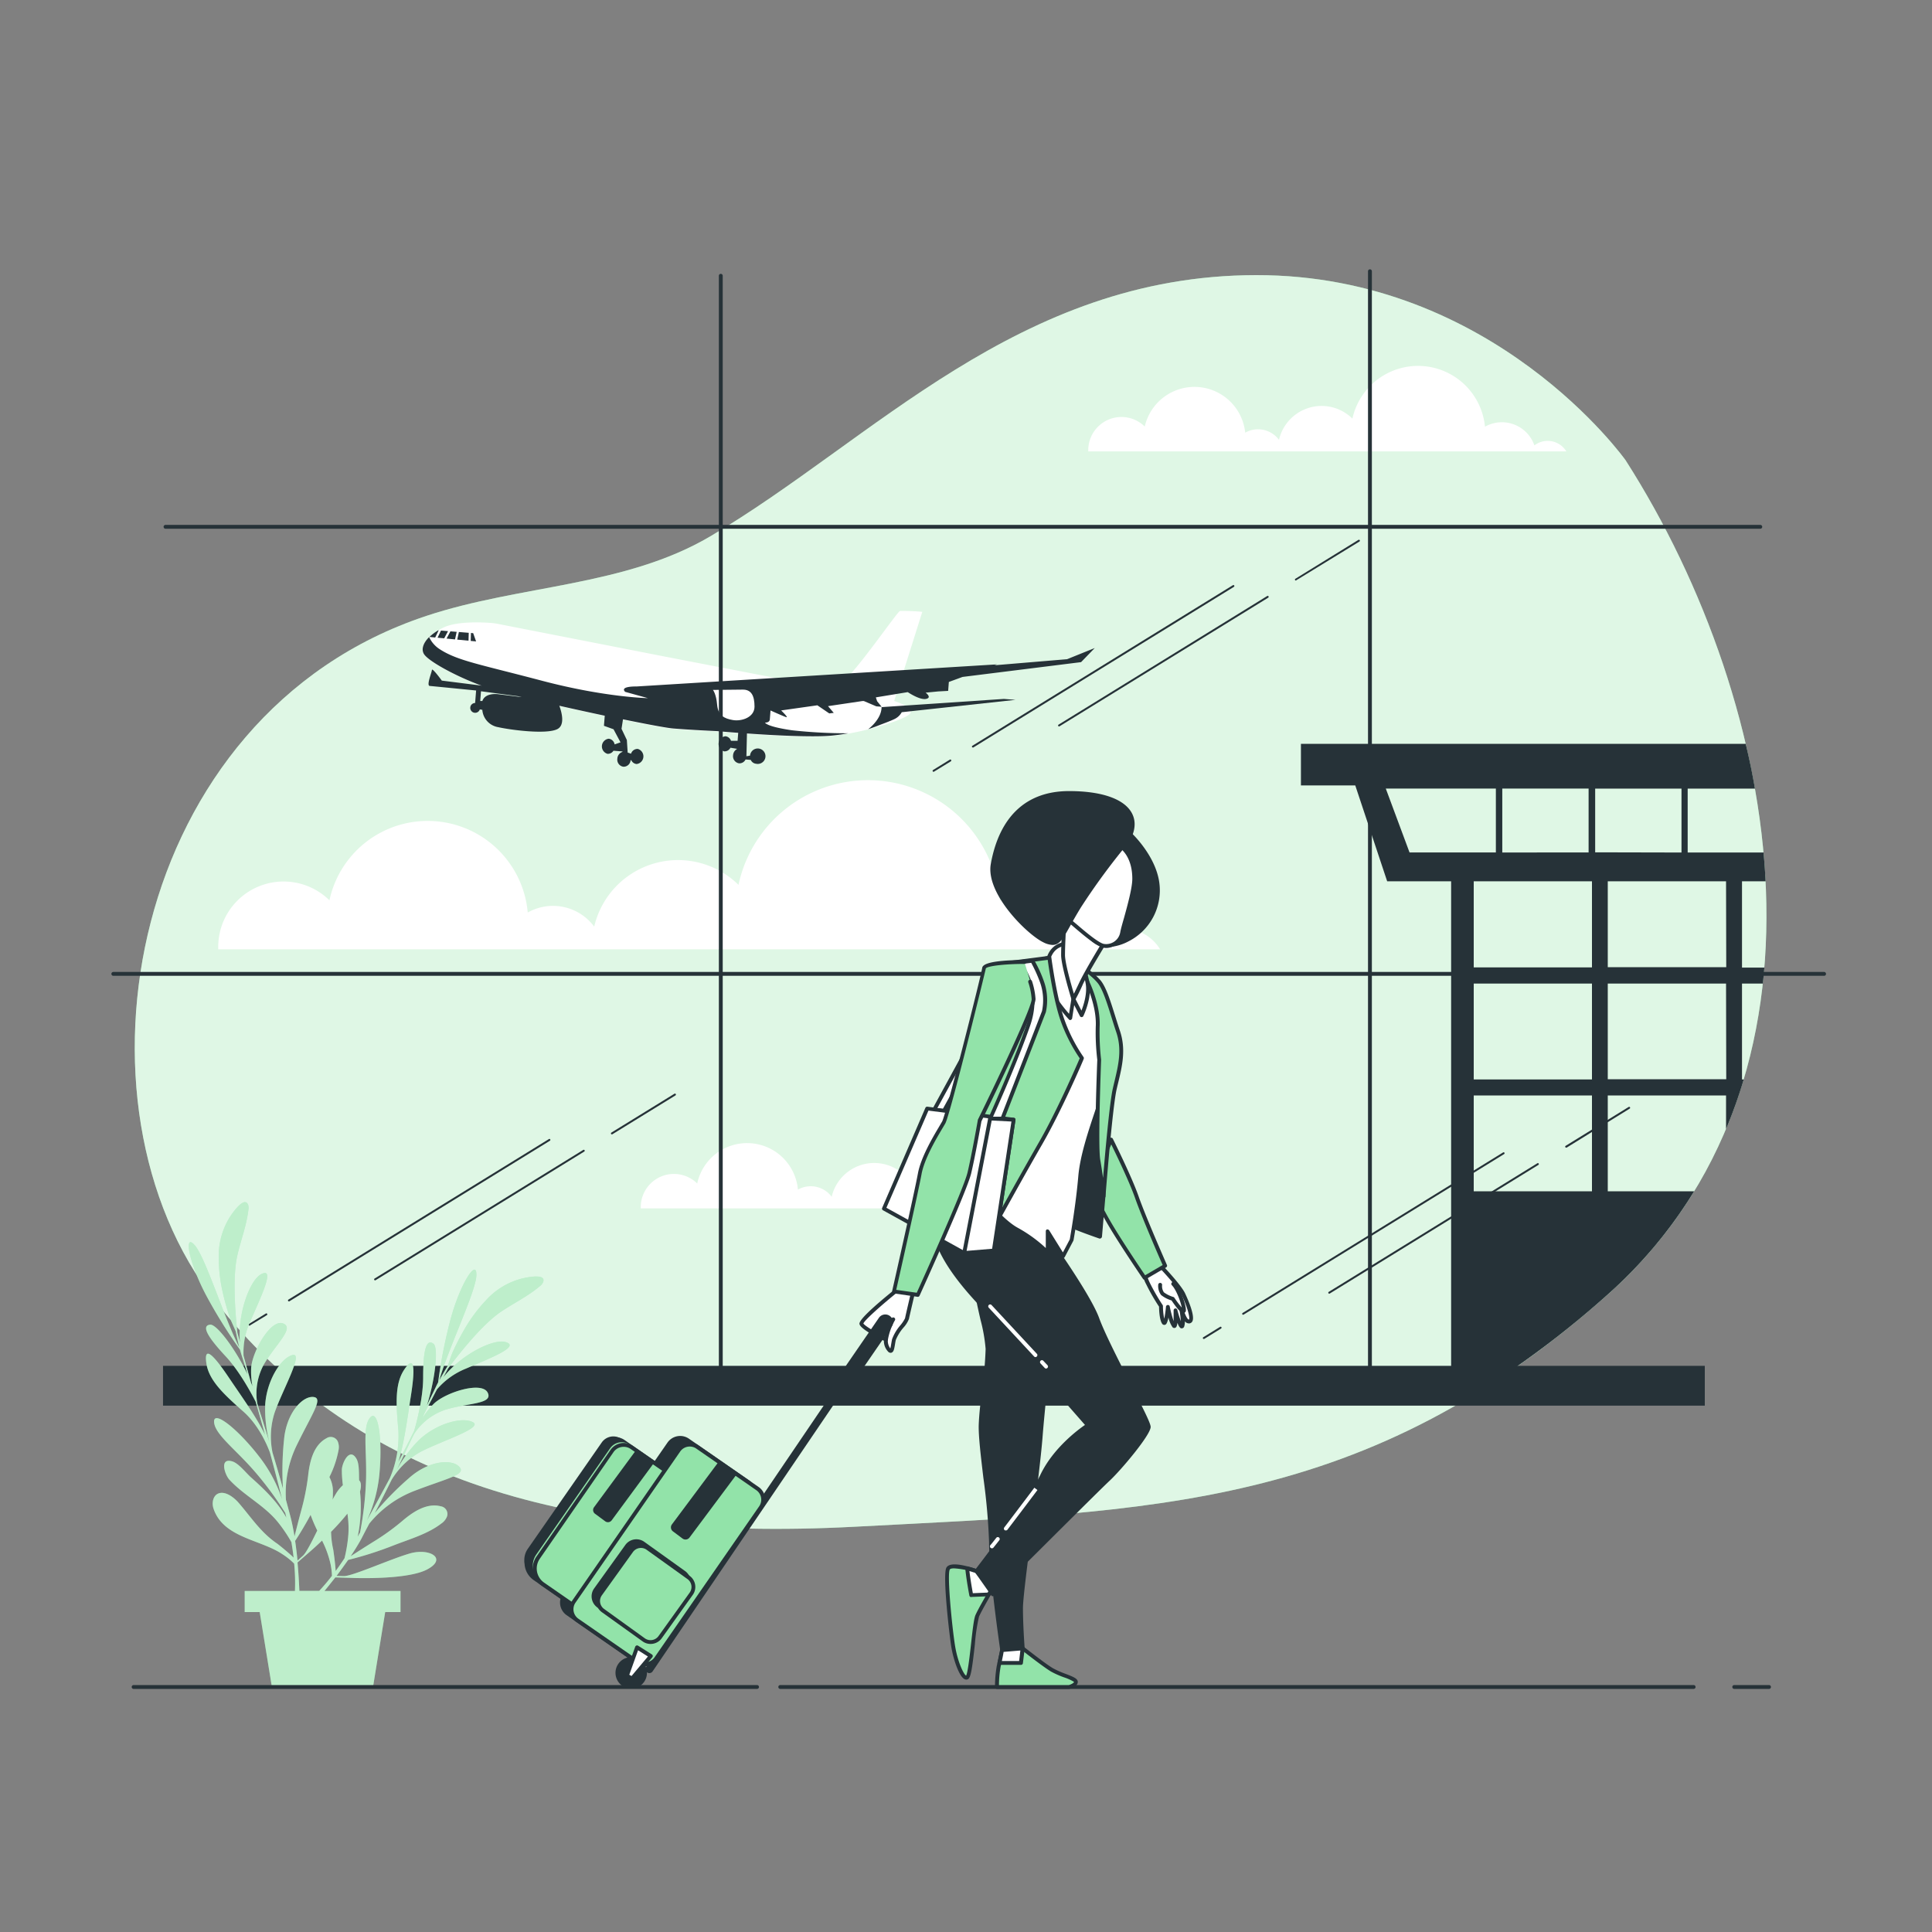 <svg xmlns="http://www.w3.org/2000/svg" viewBox="0 0 500 500"><rect x="0" y="0" width="500" height="500" fill="#808080" stroke="none"/><g id="background-simple"><path d="M420.7,119.11s-34.06-48-95.65-47.91S225.93,114,183.78,138.83c-22.07,13-49.25,12.54-73.42,20.56C33.07,185,15.64,285.85,55.74,336.77c34.72,44.07,88.22,62.44,165.58,58.34s132-4.32,194.56-59.91S461.42,182.79,420.7,119.11Z" style="fill:#92E3A9"></path><path d="M420.7,119.11s-34.06-48-95.65-47.91S225.93,114,183.78,138.83c-22.07,13-49.25,12.54-73.42,20.56C33.07,185,15.64,285.85,55.74,336.77c34.72,44.07,88.22,62.44,165.58,58.34s132-4.32,194.56-59.91S461.42,182.79,420.7,119.11Z" style="fill:#fff;opacity:0.7"></path></g><g id="Clouds"><path d="M400.54,114.1a5.62,5.62,0,0,0-3.44,1.17,8.9,8.9,0,0,0-12.79-4.84A17.4,17.4,0,0,0,350,108.34a11.32,11.32,0,0,0-19,5.49,6.76,6.76,0,0,0-5.42-2.73,6.66,6.66,0,0,0-3.32.88,13.2,13.2,0,0,0-26-1.59,8.59,8.59,0,0,0-14.62,6.12c0,.11,0,.21,0,.32H405.37A5.65,5.65,0,0,0,400.54,114.1Z" style="fill:#fff"></path><path d="M284.76,310a5.62,5.62,0,0,0-3.43,1.17,8.9,8.9,0,0,0-12.79-4.84,17.41,17.41,0,0,0-34.35-2.09,11.3,11.3,0,0,0-18.95,5.49,6.75,6.75,0,0,0-8.74-1.86,13.2,13.2,0,0,0-26.06-1.58,8.58,8.58,0,0,0-14.61,6.12c0,.11,0,.21,0,.32H289.6A5.68,5.68,0,0,0,284.76,310Z" style="fill:#fff"></path><path d="M290.71,240.32a11.09,11.09,0,0,0-6.77,2.3,17.52,17.52,0,0,0-25.18-9.53A34.27,34.27,0,0,0,191.12,229a22.28,22.28,0,0,0-37.34,10.81,13.28,13.28,0,0,0-17.2-3.65A26,26,0,0,0,85.26,233a16.91,16.91,0,0,0-28.78,12.05c0,.21,0,.42,0,.63H300.23A11.12,11.12,0,0,0,290.71,240.32Z" style="fill:#fff"></path></g><g id="Airplane"><path d="M231.29,181.37,172,169.91l-43.31-8.48a13.77,13.77,0,0,0-1.57-.21c-2.31-.18-8.68-.48-12.18,1.11-4.33,2-6.43,5-5.2,7s9.23,6.29,16.44,8.72,43,10.16,48,10.56,11.3.68,11.3.68,21.38,1.94,29.55,1.2,20-4.41,20.62-6S231.29,181.37,231.29,181.37Z" style="fill:#fff"></path><path d="M208.68,177.48s6.44.51,9.35-1.11,14.18-18.08,14.89-18.26a55.67,55.67,0,0,1,5.77.23L231,182.73l-23.21-5.1Z" style="fill:#fff"></path><path d="M224.68,188.72s1.67-.56,2.63-.95,3.1-1.14,4.3-1.74a4.22,4.22,0,0,0,1.76-1.71l29.44-3.2-3-.24L228.15,183C228.13,186.21,224.68,188.72,224.68,188.72Z" style="fill:#263238"></path><path d="M276.16,170.6l-18.78,1.57.63-.23-57.33,3.51-36,2.21s-4.39-.12-2.89,1.39l5.89,1.63s-11.1-.2-27.43-4.51S118.41,171,113.78,168a7.41,7.41,0,0,1-2.72-3.13h0c-1.56,1.55-2.09,3.21-1.32,4.43,1.15,1.81,8.16,5.71,15,8.19l-.31-.08-10.09-1.27s-2.5-3.44-2.56-2.75-1.48,4.05-.56,4.13,12,1.18,12,1.18l-.26,3.24a1.25,1.25,0,0,0-1.25,1.16,1.27,1.27,0,0,0,1.16,1.37,1.28,1.28,0,0,0,1.32-.9,1.53,1.53,0,0,0,.48.11h.15a4.92,4.92,0,0,0,4.12,4.51c3.19.72,12.36,1.92,15.25.53,2.09-1,1.21-4.32.56-6.07,3.88.88,7.93,1.76,11.76,2.58l-.21,2.61,2.48.89,1.81,3.39-1.53.53a1.76,1.76,0,0,0-1.52-1.47,2,2,0,0,0-.32,3.91,1.71,1.71,0,0,0,1.54-.8l2.33.18,0,.12a1.94,1.94,0,0,0-1.32,1.75,1.84,1.84,0,0,0,1.57,2.09,1.82,1.82,0,0,0,1.86-1.7l.17,0a1.68,1.68,0,0,0,1.38,1,2,2,0,0,0,.31-3.91,1.75,1.75,0,0,0-1.75,1.24l-.87-.3-.21-3.25-1.38-2.89.38-2.46c6.29,1.29,11.37,2.24,13,2.37,5.07.41,11.3.68,11.3.68s2.23.2,5.52.45l-.16,2.06h-1.71a1.72,1.72,0,0,0-1.44-1.18,2,2,0,0,0-.32,3.91,1.71,1.71,0,0,0,1.62-.94l1.68.28,0,.06a2,2,0,0,0-1,1.6,1.86,1.86,0,0,0,1.57,2.1,1.75,1.75,0,0,0,1.66-1l1.34.11a1.71,1.71,0,0,0,1.39,1,2,2,0,1,0-1.57-2.1l-.94.16.14-5.9c6.95.49,16.76,1,21.71.58,1.43-.13,3-.35,4.55-.63h0A130.43,130.43,0,0,1,205,189c-6.87-1-7-2-7-2s1.15.09,1.23-.83.18-2.3.18-2.3,3.13,1.41,4,1.71-1.25-1.72-1.25-1.72l9.37-1.33,3.08,2.1,1.17-.14-1.49-1.74,8.95-1.33.31,0,3.24,1.38,1.38.11L227,181.48l-.33-1,8.26-1.36s3.07,2.1,4.72,1.76-.1-1.62-.1-1.62l3.27-.32,2.56-.14.18-2.31,3.55-1.3,30.67-3.83,3.54-3.65Zm-147.33,9.05s-3.26-.45-4,1.78l-.08,0a1.45,1.45,0,0,0-.47,0l.2-2.53,9.65,1.29.89.22Z" style="fill:#263238"></path><path d="M192.15,178.47l-7.64.08s.84,1,1.08,3.8,1.8,3.61,4.08,4,5.61-.71,5.6-3.49S194.47,178.42,192.15,178.47Z" style="fill:#fff"></path><polygon points="114.13 163.19 113.24 165.04 114.96 165.2 115.95 163.34 114.13 163.19" style="fill:#263238"></polygon><polygon points="121.82 165.87 123.21 166 122.46 163.86 121.88 163.81 121.82 165.87" style="fill:#263238"></polygon><polygon points="118.76 163.56 118.33 165.53 121.25 165.81 121.31 163.77 118.76 163.56" style="fill:#263238"></polygon><polygon points="118.19 163.52 116.57 163.39 115.57 165.26 117.76 165.48 118.19 163.52" style="fill:#263238"></polygon><path d="M113.52,163.14h-.13a12.34,12.34,0,0,0-2.26,1.7l1.5.15Z" style="fill:#263238"></path></g><g id="Window"><path d="M456.94,228.08q-.19-3.72-.54-7.45H436.77V204.09h17.41q-1-5.82-2.39-11.58H336.68v10.75h14.06L359,228.08h16.55V356.29h13.16a247.56,247.56,0,0,0,27.16-21.09,118.68,118.68,0,0,0,22.57-26.89H416.09V283.5H446.7v8.69a126.24,126.24,0,0,0,4.58-12.83h-.45V254.55h5.4q.22-2.07.39-4.14h-5.79V228.08Zm-68.15-24h22.34v16.54H388.79Zm-24,16.54-6.15-16.54h28.49v16.54ZM412,308.31h-30.6V283.5H412Zm0-28.95h-30.6V254.55H412Zm0-29h-30.6V228.08H412Zm.83-29.78V204.09h22.34v16.54Zm33.92,58.73H416.09V254.55H446.7Zm0-29H416.09V228.08H446.7Z" style="fill:#263238"></path><rect x="42.19" y="353.48" width="399.01" height="10.3" style="fill:#263238"></rect><path d="M354.54,359.1a.5.5,0,0,1-.5-.5V70.2a.5.5,0,1,1,1,0V358.6A.5.5,0,0,1,354.54,359.1Z" style="fill:#263238"></path><path d="M186.54,359.1a.5.5,0,0,1-.5-.5V71.37a.5.5,0,1,1,1,0V358.6A.5.5,0,0,1,186.54,359.1Z" style="fill:#263238"></path><path d="M472.07,252.54H29.33a.5.5,0,0,1-.5-.5.5.5,0,0,1,.5-.5H472.07a.5.5,0,0,1,.5.5A.5.5,0,0,1,472.07,252.54Z" style="fill:#263238"></path><path d="M455.56,136.84H42.84a.5.5,0,0,1-.5-.5.5.5,0,0,1,.5-.5H455.56a.5.5,0,0,1,.5.5A.5.5,0,0,1,455.56,136.84Z" style="fill:#263238"></path><path d="M241.6,199.74a.25.25,0,0,1-.13-.46l4.34-2.68a.26.26,0,0,1,.35.08.27.27,0,0,1-.08.35l-4.35,2.67A.22.22,0,0,1,241.6,199.74Z" style="fill:#263238"></path><path d="M251.79,193.46a.25.25,0,0,1-.14-.46l67.42-41.55a.27.27,0,0,1,.35.08.26.26,0,0,1-.09.35l-67.41,41.55A.31.31,0,0,1,251.79,193.46Z" style="fill:#263238"></path><path d="M274.08,188a.25.25,0,0,1-.21-.12.25.25,0,0,1,.08-.34l54-33.29a.24.24,0,0,1,.34.08.26.26,0,0,1-.08.35l-54,33.28A.25.25,0,0,1,274.08,188Z" style="fill:#263238"></path><path d="M335.38,150.24a.25.25,0,0,1-.22-.12.25.25,0,0,1,.09-.34l16.31-10.06a.25.25,0,0,1,.34.08.26.26,0,0,1-.08.35l-16.31,10A.22.22,0,0,1,335.38,150.24Z" style="fill:#263238"></path><path d="M64.59,343.08a.25.25,0,0,1-.14-.46l4.35-2.68a.24.24,0,0,1,.34.08.24.24,0,0,1-.08.34L64.72,343A.22.22,0,0,1,64.59,343.08Z" style="fill:#263238"></path><path d="M74.77,336.8a.25.25,0,0,1-.13-.46l67.42-41.55a.24.24,0,0,1,.34.08.26.26,0,0,1-.08.35L74.9,336.77A.28.28,0,0,1,74.77,336.8Z" style="fill:#263238"></path><path d="M97.07,331.35a.25.25,0,0,1-.21-.12.24.24,0,0,1,.08-.34l54-33.29a.26.26,0,0,1,.35.08.25.25,0,0,1-.08.34l-54,33.29A.2.2,0,0,1,97.07,331.35Z" style="fill:#263238"></path><path d="M158.36,293.58a.27.27,0,0,1-.21-.12.26.26,0,0,1,.08-.35l16.31-10.05a.26.26,0,0,1,.35.08.27.27,0,0,1-.08.35l-16.32,10.05A.28.28,0,0,1,158.36,293.58Z" style="fill:#263238"></path><path d="M311.54,346.53a.25.25,0,0,1-.13-.46l4.35-2.68a.25.25,0,0,1,.34.08.26.26,0,0,1-.08.35l-4.35,2.68A.28.28,0,0,1,311.54,346.53Z" style="fill:#263238"></path><path d="M321.73,340.26a.27.27,0,0,1-.22-.12.26.26,0,0,1,.09-.35L389,298.25a.25.25,0,0,1,.35.08.26.26,0,0,1-.08.34l-67.42,41.55A.33.33,0,0,1,321.73,340.26Z" style="fill:#263238"></path><path d="M344,334.8a.25.25,0,0,1-.13-.46l54-33.29a.25.25,0,0,1,.34.08.25.25,0,0,1-.08.35l-54,33.29A.31.31,0,0,1,344,334.8Z" style="fill:#263238"></path><path d="M405.32,297a.25.25,0,0,1-.22-.12.25.25,0,0,1,.09-.34l16.31-10.06a.25.25,0,0,1,.34.09.24.24,0,0,1-.08.34L405.45,297A.22.22,0,0,1,405.32,297Z" style="fill:#263238"></path></g><g id="Plants"><path d="M59.14,356.39c3,4.47,7.22,10.29,9.46,14.95-.86-3.08-1.69-6-2.45-8.61-1.15-2.25-4.22-7.94-7.76-11.73-4.5-4.82-6.43-7.92-4-8.18,1.68-.19,6.59,6.36,9.67,12.86-.67-2.23-1.2-3.92-1.52-4.91-.14-.45-.29-.95-.43-1.47a131.09,131.09,0,0,1-8.69-13.94c-4.55-8.5-6-16.52-3-13.07,2.79,3.18,7.65,19,11.51,26.4-.32-1.28-.63-2.7-.91-4.09-.54-1.36-1.26-2.73-1.67-4-.63-1.91-1.18-3.85-1.63-5.82a40.63,40.63,0,0,1-1.11-9.38,19,19,0,0,1,2.91-10.49c.52-.79,3.72-5.56,4.7-3.1a2.51,2.51,0,0,1,.07,1.25c-.47,4.07-1.94,7.8-2.85,11.76-1.37,5.92-.46,15.86,0,20.09l.66,2.46c-.64-7.37,2.55-16.1,5.51-17.62,3.66-1.89.07,5.52-2.75,12a19.22,19.22,0,0,0-1.83,9.08c.57,2.13,1.23,4.52,1.92,6.94q.21.5.39,1A20.87,20.87,0,0,1,65,354c.28-4.22,5.07-12.69,8.25-11.5s-2.21,5.66-5.09,10.86a15.69,15.69,0,0,0-1.66,9.32l.09.57c.33,1.1.65,2.16,1,3.17.75,2.36,1.44,4.59,2.11,6.76a33.85,33.85,0,0,1-1.07-9.64c.4-6.2,4-12.05,7.06-12.85s-2.72,9.31-4.65,15a20.33,20.33,0,0,0-.51,10.25c.93,3.08,1.81,6.1,2.7,9.32a77.83,77.83,0,0,1,.27-12.6c.59-6.9,4.69-11.31,7.51-11.13s-.12,4.1-4.2,12.47A28.11,28.11,0,0,0,74,388.14c.37,1.36.74,2.75,1.13,4.2.43,1.65.79,3.45,1.09,5.29.41-1.64,1-4,1.73-6.69a61,61,0,0,0,1.79-9c.38-3.52,1.31-7.9,4.76-9.73a2,2,0,0,1,2.89.78,3.86,3.86,0,0,1,.21,2.38,26.25,26.25,0,0,1-2.35,6.89,8.09,8.09,0,0,1,.9,4.22c0,.55,0,1.1-.09,1.64q.45-.84.87-1.53a9.69,9.69,0,0,1,1.81-2.23,28.87,28.87,0,0,1-.27-3.94c0-1.71,2-6.07,3.81-2.84.73,1.3.59,3.83.66,5.52.5.46.64,1.42.23,2.92a37.48,37.48,0,0,1-.61,11.68l.62-1.09A86.82,86.82,0,0,0,94.73,383c.23-7.59-1-13.82,1.09-16.16s3.22,5.89,2.35,14.86a37.28,37.28,0,0,1-3.23,11.83c2-3.64,4-7.36,5.93-10.94a27.69,27.69,0,0,0,2.24-12.33c-.6-6.62-1-12,1.47-15.75s3-1.3,1.8,6.45c-.84,5.33-1.74,12.44-3.29,17.38,1.48-2.83,2.85-5.52,4.09-8,.7-2.43,2.34-8.68,2.33-13.87,0-6.6.71-10.17,2.66-8.72,1.36,1,.48,9.15-1.7,16,1-2.09,1.79-3.69,2.24-4.63.2-.43.43-.89.68-1.37a130.77,130.77,0,0,1,3.16-16.11c2.48-9.32,6.88-16.18,6.74-11.59-.12,4.22-7.34,19.08-9.59,27.15.63-1.16,1.37-2.41,2.12-3.62.53-1.36.94-2.85,1.49-4,.85-1.83,1.77-3.63,2.78-5.37a40.13,40.13,0,0,1,5.6-7.61A18.87,18.87,0,0,1,135,330.9c.92-.22,6.51-1.53,5.55.93a2.5,2.5,0,0,1-.8,1c-3.12,2.65-6.74,4.38-10.11,6.65-5,3.4-11.16,11.28-13.69,14.7l-1.21,2.25c4.57-5.82,12.86-10,16.06-9.12,4,1.11-3.72,4.08-10.2,6.88a19.38,19.38,0,0,0-7.53,5.39c-1,1.95-2.18,4.15-3.33,6.39l-.39,1a20.78,20.78,0,0,1,3-3.76c3.09-2.91,12.37-5.83,13.87-2.78s-5.47,2.63-11.12,4.46a15.65,15.65,0,0,0-7.58,5.68c-.1.16-.21.32-.32.47-.51,1-1,2-1.45,3-1.07,2.24-2.08,4.34-3.08,6.38a34.28,34.28,0,0,1,5.8-7.78c4.53-4.26,11.17-6.05,13.93-4.57S114,373,108.74,375.79a20.34,20.34,0,0,0-7.37,7.14c-1.43,2.88-2.85,5.7-4.39,8.66a76.47,76.47,0,0,1,8.8-9c5.13-4.64,11.14-5.06,13.07-3s-2.88,2.91-11.57,6.24a28,28,0,0,0-11.71,8.48c-.66,1.24-1.33,2.51-2,3.83-.81,1.5-1.78,3.06-2.82,4.61,1.42-.92,3.51-2.26,5.83-3.71a60.17,60.17,0,0,0,7.43-5.33c2.68-2.3,6.35-4.88,10.12-3.87a2,2,0,0,1,1.58,2.55,3.87,3.87,0,0,1-1.48,1.89c-3.56,2.75-8.34,4.08-12.48,5.71a94.26,94.26,0,0,1-11.65,3.72c-1,1.41-2,2.8-3,4.13l1.85.06c2.2.06,12.13-4.44,17.17-5.88s9.75,1.29,4.47,4.13-19.65,2.21-19.65,2.21l-4.15-.13c-1,1.25-1.92,2.43-2.82,3.52h19.68v5.45H99.69l-3.16,19.42H70.37l-3.16-19.42H63.33v-5.45h13a50,50,0,0,0-.2-7.08,17,17,0,0,0-2.87-2.33c-5.73-3.95-15.44-4.28-18-11.9-.62-1.84.09-4.19,2.28-4.09,1.58.07,3.26,1.46,4.24,2.6,3.27,3.78,5.74,7.7,10,10.57.19.13,2.88,2.27,4.21,3.59-.14-1.24-.33-2.56-.57-4a38.27,38.27,0,0,0-3.52-5.2c-3.48-4.33-8.78-6.87-12.56-11-1.15-1.26-2.67-5.81.85-4.68,1.57.51,3.42,2.88,4.64,4,3.47,3.09,7,6.44,9.29,10.55-.1-.41-.19-.81-.29-1.22a85.61,85.61,0,0,0-8.2-11.07c-5-5.7-10.15-9.43-10.23-12.55s6.38,2.11,11.86,9.26A37,37,0,0,1,73,388c-1-4.05-2.07-8.13-3.13-12.05-.72-1.95-2.85-7-6.78-10.54-5-4.42-9-8.07-9.67-12.51S54.75,349.88,59.14,356.39Zm27.72,50.19c.74-1,1.51-2.11,2.3-3.31a38.46,38.46,0,0,0,1-6.2,25.32,25.32,0,0,0-.25-5.36,59.66,59.66,0,0,1-4.23,4.73,22.89,22.89,0,0,0,.57,4.64C86.28,401.3,86.79,404.7,86.86,406.58Zm-4.25,5.14c1-1.07,2.11-2.35,3.3-3.89a16.78,16.78,0,0,0-.51-3.66,26.12,26.12,0,0,0-2.05-5.47c-1.84,1.76-3.2,2.92-3.2,2.92L77,404.36c.25,2.72.39,5.28.48,7.36ZM77,403.87l1.39-1.23c.8-.7,2.19-3.41,3.72-6.54a39.4,39.4,0,0,1-1.73-4.05c-1.65,3.06-3.14,5.44-4,6.73C76.63,400.48,76.83,402.2,77,403.87Z" style="fill:#92E3A9"></path><path d="M59.14,356.39c3,4.47,7.22,10.29,9.46,14.95-.86-3.08-1.69-6-2.45-8.61-1.15-2.25-4.22-7.94-7.76-11.73-4.5-4.82-6.43-7.92-4-8.18,1.68-.19,6.59,6.36,9.67,12.86-.67-2.23-1.2-3.92-1.52-4.91-.14-.45-.29-.95-.43-1.47a131.09,131.09,0,0,1-8.69-13.94c-4.55-8.5-6-16.52-3-13.07,2.79,3.18,7.65,19,11.51,26.4-.32-1.28-.63-2.7-.91-4.09-.54-1.36-1.26-2.73-1.67-4-.63-1.91-1.18-3.85-1.63-5.82a40.63,40.63,0,0,1-1.11-9.38,19,19,0,0,1,2.91-10.49c.52-.79,3.72-5.56,4.7-3.1a2.51,2.51,0,0,1,.07,1.25c-.47,4.07-1.94,7.8-2.85,11.76-1.37,5.92-.46,15.86,0,20.09l.66,2.46c-.64-7.37,2.55-16.1,5.51-17.62,3.66-1.89.07,5.52-2.75,12a19.22,19.22,0,0,0-1.83,9.08c.57,2.13,1.23,4.52,1.92,6.94q.21.5.39,1A20.87,20.87,0,0,1,65,354c.28-4.22,5.07-12.69,8.25-11.5s-2.21,5.66-5.09,10.86a15.69,15.69,0,0,0-1.66,9.32l.09.57c.33,1.1.65,2.16,1,3.17.75,2.36,1.44,4.59,2.11,6.76a33.85,33.85,0,0,1-1.07-9.64c.4-6.2,4-12.05,7.06-12.85s-2.72,9.31-4.65,15a20.33,20.33,0,0,0-.51,10.25c.93,3.08,1.81,6.1,2.7,9.32a77.83,77.83,0,0,1,.27-12.6c.59-6.9,4.69-11.31,7.51-11.13s-.12,4.1-4.2,12.47A28.11,28.11,0,0,0,74,388.14c.37,1.36.74,2.75,1.13,4.2.43,1.65.79,3.45,1.09,5.29.41-1.64,1-4,1.73-6.69a61,61,0,0,0,1.79-9c.38-3.52,1.31-7.9,4.76-9.73a2,2,0,0,1,2.89.78,3.86,3.86,0,0,1,.21,2.38,26.25,26.25,0,0,1-2.35,6.89,8.09,8.09,0,0,1,.9,4.22c0,.55,0,1.1-.09,1.64q.45-.84.87-1.53a9.69,9.69,0,0,1,1.81-2.23,28.87,28.87,0,0,1-.27-3.94c0-1.71,2-6.07,3.81-2.84.73,1.3.59,3.83.66,5.52.5.46.64,1.42.23,2.92a37.48,37.48,0,0,1-.61,11.68l.62-1.09A86.82,86.82,0,0,0,94.73,383c.23-7.59-1-13.82,1.09-16.16s3.22,5.89,2.35,14.86a37.28,37.28,0,0,1-3.23,11.83c2-3.64,4-7.36,5.93-10.94a27.69,27.69,0,0,0,2.24-12.33c-.6-6.62-1-12,1.47-15.75s3-1.3,1.8,6.45c-.84,5.33-1.74,12.44-3.29,17.38,1.48-2.83,2.85-5.52,4.09-8,.7-2.43,2.34-8.68,2.33-13.87,0-6.6.71-10.17,2.66-8.72,1.36,1,.48,9.15-1.7,16,1-2.09,1.79-3.69,2.24-4.63.2-.43.43-.89.68-1.37a130.77,130.77,0,0,1,3.16-16.11c2.48-9.32,6.88-16.18,6.74-11.59-.12,4.22-7.34,19.08-9.59,27.15.63-1.16,1.37-2.41,2.12-3.62.53-1.36.94-2.85,1.49-4,.85-1.83,1.77-3.63,2.78-5.37a40.13,40.13,0,0,1,5.6-7.61A18.87,18.87,0,0,1,135,330.9c.92-.22,6.51-1.53,5.55.93a2.5,2.5,0,0,1-.8,1c-3.12,2.65-6.74,4.38-10.11,6.65-5,3.4-11.16,11.28-13.69,14.7l-1.21,2.25c4.57-5.82,12.86-10,16.06-9.12,4,1.11-3.72,4.08-10.2,6.88a19.38,19.38,0,0,0-7.53,5.39c-1,1.95-2.18,4.15-3.33,6.39l-.39,1a20.78,20.78,0,0,1,3-3.76c3.09-2.91,12.37-5.83,13.87-2.78s-5.47,2.63-11.12,4.46a15.65,15.65,0,0,0-7.58,5.68c-.1.16-.21.32-.32.47-.51,1-1,2-1.45,3-1.07,2.24-2.08,4.34-3.08,6.38a34.28,34.28,0,0,1,5.8-7.78c4.53-4.26,11.17-6.05,13.93-4.57S114,373,108.74,375.79a20.34,20.34,0,0,0-7.37,7.14c-1.43,2.88-2.85,5.7-4.39,8.66a76.47,76.47,0,0,1,8.8-9c5.13-4.64,11.14-5.06,13.07-3s-2.88,2.91-11.57,6.24a28,28,0,0,0-11.71,8.48c-.66,1.24-1.33,2.51-2,3.83-.81,1.5-1.78,3.06-2.82,4.61,1.42-.92,3.51-2.26,5.83-3.71a60.17,60.17,0,0,0,7.43-5.33c2.68-2.3,6.35-4.88,10.12-3.87a2,2,0,0,1,1.58,2.55,3.87,3.87,0,0,1-1.48,1.89c-3.56,2.75-8.34,4.08-12.48,5.71a94.26,94.26,0,0,1-11.65,3.72c-1,1.41-2,2.8-3,4.13l1.85.06c2.2.06,12.13-4.44,17.17-5.88s9.75,1.29,4.47,4.13-19.65,2.21-19.65,2.21l-4.15-.13c-1,1.25-1.92,2.43-2.82,3.52h19.68v5.45H99.69l-3.16,19.42H70.37l-3.16-19.42H63.33v-5.45h13a50,50,0,0,0-.2-7.08,17,17,0,0,0-2.87-2.33c-5.73-3.95-15.44-4.28-18-11.9-.62-1.84.09-4.19,2.28-4.09,1.58.07,3.26,1.46,4.24,2.6,3.27,3.78,5.74,7.7,10,10.57.19.13,2.88,2.27,4.21,3.59-.14-1.24-.33-2.56-.57-4a38.27,38.27,0,0,0-3.52-5.2c-3.48-4.33-8.78-6.87-12.56-11-1.15-1.26-2.67-5.81.85-4.68,1.57.51,3.42,2.88,4.64,4,3.47,3.09,7,6.44,9.29,10.55-.1-.41-.19-.81-.29-1.22a85.61,85.61,0,0,0-8.2-11.07c-5-5.7-10.15-9.43-10.23-12.55s6.38,2.11,11.86,9.26A37,37,0,0,1,73,388c-1-4.05-2.07-8.13-3.13-12.05-.72-1.95-2.85-7-6.78-10.54-5-4.42-9-8.07-9.67-12.51S54.75,349.88,59.14,356.39Zm27.72,50.19c.74-1,1.51-2.11,2.3-3.31a38.46,38.46,0,0,0,1-6.2,25.32,25.32,0,0,0-.25-5.36,59.66,59.66,0,0,1-4.23,4.73,22.89,22.89,0,0,0,.57,4.64C86.28,401.3,86.79,404.7,86.86,406.58Zm-4.25,5.14c1-1.07,2.11-2.35,3.3-3.89a16.78,16.78,0,0,0-.51-3.66,26.12,26.12,0,0,0-2.05-5.47c-1.84,1.76-3.2,2.92-3.2,2.92L77,404.36c.25,2.72.39,5.28.48,7.36ZM77,403.87l1.39-1.23c.8-.7,2.19-3.41,3.72-6.54a39.4,39.4,0,0,1-1.73-4.05c-1.65,3.06-3.14,5.44-4,6.73C76.63,400.48,76.83,402.2,77,403.87Z" style="fill:#fff;opacity:0.4"></path></g><g id="Floor"><path d="M457.82,437.09h-9a.5.5,0,0,1,0-1h9a.5.5,0,0,1,0,1Z" style="fill:#263238"></path><path d="M438.31,437.09H201.93a.5.5,0,0,1,0-1H438.31a.5.5,0,0,1,0,1Z" style="fill:#263238"></path><path d="M195.92,437.09H34.58a.5.5,0,1,1,0-1H195.92a.5.5,0,1,1,0,1Z" style="fill:#263238"></path></g><g id="Character"><path d="M274.9,318s-4.67,42-5.56,53.51-5.1,40-5.1,44.63.44,10.44.44,10.44l-5.33.44s-2.88-19.54-2.88-28-2.89-24.65-2.67-30.42,1.78-14.43,1.78-19.54-5.11-17.76-4.66-35.3S274.9,318,274.9,318Z" style="fill:#263238"></path><path d="M259.35,427.54a.5.5,0,0,1-.49-.42c0-.2-2.89-19.68-2.89-28.05a163.09,163.09,0,0,0-1.47-16.59c-.67-5.65-1.31-11-1.2-13.85s.51-6.09.89-9.35a98,98,0,0,0,.89-10.17,42.9,42.9,0,0,0-1.33-7.57c-1.45-6.4-3.63-16.08-3.33-27.75.09-3.69,1.21-6,3.32-6.91,6.68-2.83,20.89,10.22,21.5,10.78a.49.49,0,0,1,.15.42c0,.42-4.67,42.09-5.55,53.49-.44,5.76-1.73,15.88-2.87,24.81s-2.23,17.47-2.23,19.78c0,4.59.44,10.34.44,10.4a.5.5,0,0,1-.46.54l-5.33.44ZM256,307.46a4.68,4.68,0,0,0-1.82.34c-1.72.72-2.63,2.75-2.71,6-.3,11.54,1.87,21.15,3.3,27.5a42.68,42.68,0,0,1,1.36,7.79,102.4,102.4,0,0,1-.89,10.29c-.39,3.24-.79,6.6-.89,9.27s.53,8.08,1.2,13.69A164.39,164.39,0,0,1,257,399.07c0,7.58,2.37,24.42,2.81,27.44l4.37-.37c-.11-1.5-.41-6.14-.41-10,0-2.37,1-10.5,2.24-19.91,1.13-8.91,2.42-19,2.87-24.75.84-11,5.13-49.75,5.52-53.28C272.83,316.84,262.19,307.46,256,307.46Z" style="fill:#263238"></path><path d="M264.68,426.6s5.33,4.22,7.55,5.55,6.22,2.22,6.22,3.11-1.78,1.33-1.78,1.33H258a32,32,0,0,1,.44-5.33c.45-2,.89-4.22.89-4.22Z" style="fill:#92E3A9"></path><path d="M276.67,437.09H258a.5.5,0,0,1-.5-.5,32,32,0,0,1,.46-5.44c.44-2,.88-4.2.88-4.2a.52.52,0,0,1,.45-.41l5.33-.44a.49.49,0,0,1,.35.11c.05,0,5.33,4.21,7.5,5.51a23.22,23.22,0,0,0,3.25,1.45c1.93.74,3.21,1.23,3.21,2.09,0,1.22-1.8,1.73-2.16,1.82Zm-18.14-1h18.08c.64-.17,1.34-.56,1.34-.83a12.14,12.14,0,0,0-2.57-1.16,23,23,0,0,1-3.41-1.52c-2-1.22-6.53-4.75-7.44-5.47l-4.76.4c-.15.71-.48,2.35-.82,3.86A29.07,29.07,0,0,0,258.53,436.09Z" style="fill:#263238"></path><path d="M264.24,430.37l.44-3.77-5.33.44s-.32,1.62-.69,3.33Z" style="fill:#fff"></path><path d="M264.24,430.87h-5.58a.5.5,0,0,1-.39-.18.49.49,0,0,1-.1-.42c.37-1.71.69-3.32.69-3.32a.52.52,0,0,1,.45-.41l5.33-.44a.49.49,0,0,1,.4.15.49.49,0,0,1,.14.41l-.45,3.77A.5.5,0,0,1,264.24,430.87Zm-5-1h4.51l.32-2.72-4.34.36C259.67,428,259.49,428.88,259.28,429.87Z" style="fill:#263238"></path><path d="M252.69,406.62s-6.44-2.22-7.33-.67.67,16.21,1.34,20.21,2.44,8.43,3.55,8,1.78-14,2.66-16,3.78-6.88,3.78-6.88Z" style="fill:#92E3A9"></path><path d="M250.09,434.68a1,1,0,0,1-.53-.15c-1.35-.76-2.79-4.89-3.36-8.29-.46-2.77-2.33-18.68-1.27-20.54s6.32-.11,7.92.44a.48.48,0,0,1,.22.15l4,4.66a.5.5,0,0,1,.05.58c0,.05-2.88,4.89-3.75,6.84a46.85,46.85,0,0,0-1.07,7.14c-.75,6.77-1.09,8.79-1.86,9.1A.91.91,0,0,1,250.09,434.68Zm-.11-.94Zm-3.09-27.85c-.57,0-1,.1-1.09.31-.75,1.31.63,15.3,1.39,19.87.68,4.09,2.22,7.28,2.84,7.59.45-.83.95-5.28,1.28-8.26.39-3.48.72-6.49,1.15-7.44.77-1.73,3-5.51,3.62-6.63L252.4,407A20.53,20.53,0,0,0,246.89,405.89Z" style="fill:#263238"></path><path d="M250.32,405.92c.24,2.75,1,6.91,1,6.91l4.53-.18.8-1.37-4-4.66S251.63,406.25,250.32,405.92Z" style="fill:#fff"></path><path d="M251.36,413.33a.49.49,0,0,1-.49-.4s-.81-4.22-1.05-7a.52.52,0,0,1,.18-.43.5.5,0,0,1,.44-.1c1.32.33,2.37.69,2.41.7a.48.48,0,0,1,.22.15l4,4.66a.5.5,0,0,1,.05.58l-.8,1.37a.47.47,0,0,1-.41.25l-4.53.18Zm-.47-6.74c.23,2.11.7,4.72.88,5.73l3.82-.16.49-.83-3.68-4.28C252.16,407,251.59,406.79,250.89,406.59Z" style="fill:#263238"></path><path d="M248.47,301.37s-6.21,6.89-6.66,14.88,8.88,18,12.88,22.2,26.87,30.42,26.87,30.42-8,5.11-11.77,12.88-17.1,24.87-17.1,24.87l4.22,6s26.87-26.86,30-29.75,10.43-11.77,10.43-13.55-10.66-20.64-13.32-28-17.54-27.53-17.54-27.53S257.13,303.37,248.47,301.37Z" style="fill:#263238"></path><path d="M256.91,413.11h0a.51.51,0,0,1-.37-.21l-4.22-6a.5.5,0,0,1,0-.59c.13-.17,13.33-17.14,17-24.78,3.3-6.8,9.66-11.51,11.47-12.76-3-3.41-22.82-26.11-26.48-30s-13.48-14.23-13-22.58c.45-8.08,6.53-14.9,6.79-15.18a.5.5,0,0,1,.49-.16c8.71,2,17.86,12.16,18.24,12.59.64.87,15,20.39,17.64,27.7,1.38,3.79,4.91,10.7,8,16.79,3.5,6.82,5.32,10.43,5.32,11.35,0,2.1-7.71,11.23-10.6,13.91-3.06,2.85-29.69,29.48-30,29.74A.47.47,0,0,1,256.91,413.11Zm-3.6-6.48,3.67,5.21c3.43-3.43,26.7-26.69,29.56-29.35,3.45-3.2,10.28-11.75,10.28-13.18,0-.76-2.78-6.15-5.21-10.9-3.13-6.11-6.68-13.05-8.08-16.9-2.61-7.18-17.33-27.21-17.47-27.41S257,304,248.65,301.93c-1,1.23-6,7.41-6.34,14.35-.44,7.92,9.14,18,12.74,21.83,4,4.18,26.65,30.17,26.88,30.43a.49.49,0,0,1,.12.4.51.51,0,0,1-.22.35c-.08,0-7.93,5.13-11.59,12.68C266.71,389.23,255.14,404.27,253.31,406.63Z" style="fill:#263238"></path><path d="M270.74,354.18a.5.5,0,0,1-.37-.16l-1.07-1.15a.5.5,0,0,1,0-.71.49.49,0,0,1,.7,0l1.08,1.15a.5.5,0,0,1,0,.7A.51.51,0,0,1,270.74,354.18Z" style="fill:#fff"></path><path d="M268,351.22a.52.52,0,0,1-.37-.16l-11.73-12.62a.5.5,0,0,1,0-.71.5.5,0,0,1,.7,0l11.73,12.62a.49.49,0,0,1,0,.7A.51.51,0,0,1,268,351.22Z" style="fill:#fff"></path><path d="M256.7,400.7a.51.51,0,0,1-.36-.15.51.51,0,0,1,0-.71c.09-.08.4-.44,1.51-1.87a.5.5,0,0,1,.79.61c-1.18,1.52-1.47,1.85-1.59,2A.5.5,0,0,1,256.7,400.7Z" style="fill:#fff"></path><path d="M260.33,396.07A.53.53,0,0,1,260,396a.51.51,0,0,1-.09-.7c3.35-4.39,7.78-10.28,7.78-10.28l.8.6s-4.43,5.9-7.78,10.29A.51.51,0,0,1,260.33,396.07Z" style="fill:#fff"></path><path d="M300.65,328s4.44,4.66,5.55,6.88,2.89,6.88,1.56,7.1-2.22-4-2.22-4,.88,4,.44,5.1-1.78-4-1.78-4,.23,4.66-.44,4-1.55-4.88-1.55-4.88-.45,5.11-1.11,4-.67-4.22-.67-4.22a51.69,51.69,0,0,1-3.33-5.78A10,10,0,0,1,296,328.9Z" style="fill:#fff"></path><path d="M305.82,343.77h0c-.22,0-.55,0-1.11-1.43-.12,1.1-.39,1.21-.56,1.29a.61.61,0,0,1-.71-.16,7.24,7.24,0,0,1-1.05-2.51c-.34,1.77-.72,1.86-.94,1.91a.67.67,0,0,1-.75-.39c-.66-1.08-.73-3.62-.74-4.32a51.65,51.65,0,0,1-3.29-5.72,10.11,10.11,0,0,1-1.15-3.54.5.5,0,0,1,.4-.49l4.67-.89a.5.5,0,0,1,.45.15c.19.19,4.51,4.74,5.64,7,0,.05,2.76,5.61,1.91,7.28a1,1,0,0,1-.72.54,1.35,1.35,0,0,1-1.24-.55,3.69,3.69,0,0,1-.16,1.35A.66.66,0,0,1,305.82,343.77Zm-1.62-5.15a.5.5,0,0,1,.49.37,28.86,28.86,0,0,0,.91,2.94,24,24,0,0,0-.51-3.62,1.77,1.77,0,0,1,0-.2.5.5,0,0,1,1-.21.8.8,0,0,1,0,.18c.41,1.83,1.19,3.47,1.61,3.43.36-.4-.47-3.49-1.92-6.39-.93-1.87-4.43-5.66-5.27-6.56l-3.92.74a14.65,14.65,0,0,0,1,2.73,52.55,52.55,0,0,0,3.29,5.7.47.47,0,0,1,.09.28,16.39,16.39,0,0,0,.33,3.28,26,26,0,0,0,.45-3.1.5.5,0,0,1,.46-.46.47.47,0,0,1,.52.4,32.8,32.8,0,0,0,1,3.78c0-.75,0-1.82,0-2.77a.51.51,0,0,1,.43-.52Z" style="fill:#263238"></path><path d="M300.25,332.51a3.43,3.43,0,0,0,.61,2.29,8.43,8.43,0,0,0,2.65,1.33s2.9,4.35,2.9,2.9a14.18,14.18,0,0,0-2.78-6.76" style="fill:#fff"></path><path d="M306.25,339.83c-.37,0-1.12-.39-3.06-3.28a8.05,8.05,0,0,1-2.69-1.39,3.88,3.88,0,0,1-.75-2.69.5.5,0,0,1,.54-.46.5.5,0,0,1,.46.54,2.87,2.87,0,0,0,.46,1.9,8,8,0,0,0,2.45,1.21.45.45,0,0,1,.27.2,25.06,25.06,0,0,0,1.91,2.53c-.31-1.68-1.49-4.7-2.56-5.77a.5.5,0,1,1,.71-.71c1.45,1.46,2.92,5.62,2.92,7.12a.71.71,0,0,1-.47.77A.5.5,0,0,1,306.25,339.83Zm.09-1h0Z" style="fill:#263238"></path><path d="M287.55,294.93s4.89,9.77,6.66,14.88,7.33,17.76,7.33,17.76l-5.33,3.11s-6.66-9.77-9.55-14.88a69.21,69.21,0,0,1-4.22-8.66Z" style="fill:#92E3A9"></path><path d="M296.21,331.18a.49.49,0,0,1-.41-.22c-.07-.1-6.71-9.84-9.57-14.91a68.94,68.94,0,0,1-4.25-8.73.48.48,0,0,1,0-.37l5.11-12.21a.52.52,0,0,1,.44-.31.53.53,0,0,1,.47.28c.05.1,4.92,9.86,6.68,14.94s7.26,17.6,7.32,17.72a.5.5,0,0,1-.21.63l-5.33,3.11A.45.45,0,0,1,296.21,331.18Zm-13.23-24a71.31,71.31,0,0,0,4.12,8.41c2.52,4.46,8,12.59,9.26,14.45l4.54-2.65c-1-2.21-5.58-12.84-7.16-17.39-1.42-4.07-4.87-11.23-6.15-13.83Z" style="fill:#263238"></path><path d="M285.59,309.6,284.7,320s-7.11-2.44-8.44-3.33-1.11-6.88.22-13.77,9.77-26.86,9.77-26.86Z" style="fill:#263238"></path><path d="M284.7,320.54a.41.41,0,0,1-.16,0c-.3-.1-7.19-2.47-8.56-3.38-1.8-1.21-1.12-8.45,0-14.28,1.33-6.86,9.46-26.15,9.8-27a.51.51,0,0,1,.57-.29.5.5,0,0,1,.39.5l-.66,33.52v0l-.89,10.43a.51.51,0,0,1-.23.38A.53.53,0,0,1,284.7,320.54Zm1-41.83c-2.28,5.54-7.69,19-8.72,24.33-1.61,8.27-1.22,12.73-.44,13.25a66.27,66.27,0,0,0,7.72,3.07l.83-9.78Zm-.11,30.89h0Z" style="fill:#263238"></path><path d="M280.89,249.86s4.66,9.33,5.11,13.1,2,10.66.22,17.32-6,16.43-6.66,24.2-2.22,16.43-2.22,16.43l-2.22,4.22-4-6.44v5.55a34.72,34.72,0,0,0-8-6c-4.89-2.67-11.1-11.33-11.1-11.33l-2.45-2.44s10.66-42.41,11.55-48.18,6.88-7.77,10.43-8.44S280.89,249.86,280.89,249.86Z" style="fill:#fff"></path><path d="M275.12,325.63a.5.5,0,0,1-.43-.24l-3.07-4.95v3.8a.51.51,0,0,1-.32.47.52.52,0,0,1-.55-.13,34.57,34.57,0,0,0-7.86-5.89c-4.93-2.69-11-11.12-11.27-11.48l-2.39-2.38a.48.48,0,0,1-.13-.47c.1-.43,10.66-42.45,11.53-48.14.95-6.11,7.2-8.17,10.84-8.85s9.39,1.92,9.63,2a.45.45,0,0,1,.24.23c.19.38,4.7,9.44,5.15,13.26.08.62.18,1.33.29,2.11.57,3.88,1.43,9.74-.08,15.4-.58,2.19-1.43,4.71-2.32,7.38-1.82,5.42-3.88,11.56-4.32,16.73-.66,7.71-2.21,16.39-2.23,16.48a.58.58,0,0,1-.05.14l-2.22,4.22a.51.51,0,0,1-.43.27Zm-4-7.44a.49.49,0,0,1,.42.24l3.54,5.69,1.78-3.37c.15-.87,1.58-9,2.2-16.31.45-5.29,2.53-11.5,4.37-17,.89-2.65,1.73-5.16,2.31-7.32,1.45-5.46.61-11.2.05-15-.11-.78-.22-1.5-.29-2.13-.4-3.38-4.37-11.53-5-12.78-.94-.41-5.83-2.46-8.86-1.89-3.39.64-9.19,2.52-10,8s-10.48,44-11.48,47.95l2.24,2.24c.11.15,6.26,8.66,11,11.24a36.17,36.17,0,0,1,7.25,5.24v-4.36a.5.5,0,0,1,.36-.48Z" style="fill:#263238"></path><path d="M281.59,254.54s2.8,5.85,2.49,11.22a60.26,60.26,0,0,0,.4,8.54s-.89,22.2-.22,26,1.33,9.32,1.33,9.32,1.77-22.87,2.88-27.75,2.67-9.55.89-14.88-3.11-10.65-4.88-12.87a17.62,17.62,0,0,0-4.67-3.78Z" style="fill:#92E3A9"></path><path d="M285.59,310.1a.49.49,0,0,1-.5-.44c0-.05-.67-5.58-1.33-9.29s.18-25.18.22-26.09a58.69,58.69,0,0,1-.4-8.55c.3-5.18-2.41-10.92-2.44-11v0l-1.78-4.22a.5.5,0,0,1,.7-.63,18,18,0,0,1,4.82,3.9c1.41,1.77,2.5,5.25,3.76,9.27.39,1.23.78,2.5,1.21,3.77,1.6,4.8.56,9.13-.45,13.33-.15.6-.29,1.2-.43,1.81-1.09,4.79-2.86,27.46-2.87,27.68a.49.49,0,0,1-.49.46Zm-3.54-55.77c.17.38,2.84,6.08,2.53,11.46a60.83,60.83,0,0,0,.39,8.45c0,.3-.87,22.27-.22,25.95.25,1.43.5,3.12.72,4.67.58-7,1.71-19.58,2.52-23.12.14-.61.28-1.22.43-1.83,1-4.24,2-8.25.47-12.78-.43-1.27-.83-2.55-1.21-3.78-1.18-3.77-2.3-7.32-3.59-8.94a14.92,14.92,0,0,0-3.21-2.84Z" style="fill:#263238"></path><path d="M277.78,258.52l-.77,4.94s-6.56-6.94-6.33-11.16,1.11-7.1,4.44-8,5.68,6.31,6.35,10.08-1.54,8.3-1.54,8.3Z" style="fill:#fff"></path><path d="M277,264a.52.52,0,0,1-.36-.16c-.27-.29-6.7-7.14-6.47-11.52.2-3.78.92-7.42,4.81-8.45a2.7,2.7,0,0,1,2.25.39c2.62,1.67,4.24,7.33,4.72,10.09.69,3.89-1.48,8.41-1.58,8.6a.49.49,0,0,1-.44.28.47.47,0,0,1-.45-.27L278,260.11l-.53,3.43a.51.51,0,0,1-.35.4Zm-1.33-19.23a1.59,1.59,0,0,0-.43.06c-2.69.72-3.83,2.83-4.07,7.54-.17,3.16,3.85,8.11,5.5,10l.61-3.9a.49.49,0,0,1,.41-.41.5.5,0,0,1,.53.26l1.66,3.23c.58-1.5,1.54-4.48,1.09-7-.54-3-2.12-8-4.27-9.42A1.92,1.92,0,0,0,275.68,244.73Z" style="fill:#263238"></path><path d="M286,243.64s-4.67,7.55-6.22,10.88a40.28,40.28,0,0,1-2,4s-2.66-8.66-2.66-11.32.22-6.67.22-6.67l5.33-7.1Z" style="fill:#fff"></path><path d="M277.78,259h-.07a.5.5,0,0,1-.41-.34c-.11-.36-2.68-8.77-2.68-11.47s.22-6.65.22-6.69a.48.48,0,0,1,.1-.28l5.33-7.1a.5.5,0,0,1,.44-.2.52.52,0,0,1,.4.27l5.33,10.21a.52.52,0,0,1,0,.5c0,.07-4.66,7.56-6.19,10.82a42.61,42.61,0,0,1-2,4.07A.51.51,0,0,1,277.78,259Zm-1.95-18.31c0,.76-.21,4.16-.21,6.49,0,2,1.58,7.6,2.3,10,.3-.6.75-1.52,1.41-2.92,1.41-3,5.27-9.35,6.09-10.69l-4.83-9.26Z" style="fill:#263238"></path><path d="M292.44,215.89s6.21,5.77,7.1,12.65a14.22,14.22,0,0,1-7.77,14.66c-4.66,2.22-8,2-10.21-1.78s.22-19.76,3.55-23.53A6.46,6.46,0,0,1,292.44,215.89Z" style="fill:#263238"></path><path d="M286.62,245.12a6.1,6.1,0,0,1-5.49-3.44c-2.32-3.93.11-20.16,3.6-24.12a7,7,0,0,1,7.91-2.13.42.42,0,0,1,.14.09c.26.24,6.36,6,7.26,13A14.79,14.79,0,0,1,292,243.65,12.7,12.7,0,0,1,286.62,245.12ZM290.15,216a6.09,6.09,0,0,0-4.67,2.26c-3.24,3.67-5.62,19.33-3.49,22.95,2,3.36,4.83,3.83,9.56,1.58A13.78,13.78,0,0,0,299,228.61c-.8-6.26-6.23-11.67-6.88-12.29A5.55,5.55,0,0,0,290.15,216Z" style="fill:#263238"></path><path d="M290,219s3.56,2,3.56,8.43c0,3.56-2.67,11.55-3.11,14a4.18,4.18,0,0,1-4.89,3.33c-2-.44-7.1-5.1-8.21-6s-2.44-4.44-2.22-9.77S281.56,215.67,290,219Z" style="fill:#fff"></path><path d="M286.34,245.34a3.94,3.94,0,0,1-.9-.1c-1.62-.36-4.7-2.92-7.47-5.29-.41-.36-.75-.64-.94-.8-1.37-1.09-2.63-4.94-2.41-10.18a12.88,12.88,0,0,1,5.78-9.54,10.33,10.33,0,0,1,9.78-.9l.06,0c.15.09,3.81,2.22,3.81,8.87,0,2.47-1.2,6.83-2.16,10.33-.44,1.6-.82,3-1,3.75a4.6,4.6,0,0,1-2,3A4.69,4.69,0,0,1,286.34,245.34Zm-.29-26.63a9.29,9.29,0,0,0-5.1,1.56,12,12,0,0,0-5.33,8.74c-.22,5.16,1.06,8.58,2,9.36.21.16.55.45,1,.82,1.79,1.54,5.52,4.74,7,5.08a3.69,3.69,0,0,0,4.29-2.94c.14-.81.53-2.21,1-3.83.9-3.26,2.13-7.73,2.13-10.07,0-5.79-3-7.8-3.28-8A10.07,10.07,0,0,0,286.05,218.71Z" style="fill:#263238"></path><path d="M291.77,217.67a167.6,167.6,0,0,0-12.43,16.87c-5.11,8.22-4.89,10.88-9.11,8.88S255.58,231,256.91,223.66s5.33-18.43,19.76-18.43S295.77,211,291.77,217.67Z" style="fill:#263238"></path><path d="M272.42,244.55a5.77,5.77,0,0,1-2.4-.68c-4.09-1.94-15-12.55-13.6-20.3,2.24-12.32,9.24-18.84,20.25-18.84,8.4,0,14.15,2,16.18,5.57,1.25,2.2,1,4.83-.65,7.62l-.05.07a171.11,171.11,0,0,0-12.39,16.81c-1.23,2-2.15,3.65-2.9,5C275.14,242.88,274.21,244.55,272.42,244.55Zm4.25-38.82c-10.61,0-17.09,6.06-19.27,18-1.24,6.81,8.63,17.13,13.05,19.22,2.77,1.31,3.19.55,5.54-3.67.75-1.35,1.68-3,2.92-5a171.05,171.05,0,0,1,12.45-16.91c1.46-2.44,1.67-4.72.62-6.58C290.13,207.53,284.7,205.73,276.67,205.73Zm15.1,11.94h0Z" style="fill:#263238"></path><path d="M271.56,247.86s1.34,10.22,3.34,16a41.45,41.45,0,0,0,5.1,10s-5.55,13.1-10.66,22-11.1,19.76-11.1,19.76L246,304.92s7.33-17.09,7.55-21.53,1.78-33.53,4-33.75S271.56,247.86,271.56,247.86Z" style="fill:#92E3A9"></path><path d="M258.24,316.08a.5.5,0,0,1-.33-.12L245.7,305.3a.51.51,0,0,1-.13-.57c.07-.17,7.3-17.07,7.51-21.37,1.13-22.52,2.62-34,4.45-34.22,2.18-.22,13.85-1.76,14-1.77a.46.46,0,0,1,.37.1.53.53,0,0,1,.19.33c0,.1,1.35,10.23,3.31,15.88a41.44,41.44,0,0,0,5,9.86.5.5,0,0,1,.06.5c0,.13-5.62,13.22-10.68,22s-11,19.64-11.1,19.75a.45.45,0,0,1-.35.25Zm-11.61-11.29,11.47,10c1.28-2.32,6.41-11.57,10.81-19.23,4.64-8.07,9.72-19.79,10.52-21.67a42.41,42.41,0,0,1-5-9.89c-1.74-5-3-13.46-3.28-15.59-2.29.3-11.54,1.52-13.51,1.72-1.26,1-2.76,17.49-3.55,33.27C253.87,287.6,247.69,302.3,246.63,304.79Z" style="fill:#263238"></path><path d="M241.75,287.25,261,252l2.55-3,3.59-.42A35.3,35.3,0,0,0,263,253.5c-1,1.75-18.75,34-18.75,34Z" style="fill:#fff"></path><path d="M244.25,288h-.05l-2.5-.25a.5.5,0,0,1-.39-.27.49.49,0,0,1,0-.47l19.25-35.25.06-.09,2.55-3a.56.56,0,0,1,.32-.17l3.59-.42a.5.5,0,0,1,.41.85,35.69,35.69,0,0,0-4.06,4.79c-1,1.72-18.56,33.67-18.74,34A.51.51,0,0,1,244.25,288Zm-1.7-1.17L244,287c1.78-3.22,17.66-32.07,18.6-33.72a26.18,26.18,0,0,1,3.24-4l-2,.23-2.39,2.79Z" style="fill:#263238"></path><path d="M236.42,333.93s-1.5,6.38-1.68,7.32-3,3.75-3.38,5.44-.37,3.37-1.12,2.81a3.43,3.43,0,0,1-.94-2.81s-6.19-3-6.38-4.13,9.38-8.81,9.38-8.81Z" style="fill:#fff"></path><path d="M230.5,350.11a.91.91,0,0,1-.56-.21,4,4,0,0,1-1.19-2.92c-2.42-1.19-6.13-3.19-6.32-4.34-.16-.93,3.06-4.06,9.56-9.28a.41.41,0,0,1,.33-.11l4.13.19a.45.45,0,0,1,.37.19.49.49,0,0,1,.09.42c0,.06-1.5,6.38-1.68,7.3a7.28,7.28,0,0,1-1.4,2.22,11.59,11.59,0,0,0-2,3.22c-.09.42-.16.83-.22,1.21-.19,1.11-.31,1.84-.86,2.06A.68.68,0,0,1,230.5,350.11Zm-7.06-7.6c.34.63,3.37,2.41,6.08,3.73a.49.49,0,0,1,.25.6,3.29,3.29,0,0,0,.64,2.14,9,9,0,0,0,.23-1.15c.07-.39.14-.82.23-1.25A11.71,11.71,0,0,1,233,343a9.35,9.35,0,0,0,1.22-1.82c.15-.78,1.17-5.14,1.55-6.74l-3.33-.16C228.24,337.66,223.81,341.59,223.44,342.51Z" style="fill:#263238"></path><path d="M229.3,346.69a15.71,15.71,0,0,1,1.87-5.25" style="fill:#fff"></path><path d="M229.3,347.19h-.08a.49.49,0,0,1-.41-.58,15.87,15.87,0,0,1,1.95-5.45.5.5,0,0,1,.7-.12.49.49,0,0,1,.12.69,15.5,15.5,0,0,0-1.79,5A.5.5,0,0,1,229.3,347.19Z" style="fill:#263238"></path><polygon points="239.95 286.91 262.31 289.78 257.2 323.65 249.53 324.29 228.76 312.79 239.95 286.91" style="fill:#fff"></polygon><path d="M249.53,324.79a.51.51,0,0,1-.24-.07l-20.77-11.5a.49.49,0,0,1-.21-.63l11.18-25.88a.5.5,0,0,1,.52-.3l22.36,2.88a.53.53,0,0,1,.34.19.52.52,0,0,1,.09.38l-5.11,33.86a.5.5,0,0,1-.45.43l-7.67.63ZM229.4,312.57l20.24,11.21,7.12-.6,5-33-21.48-2.76Z" style="fill:#263238"></path><polygon points="256.24 289.46 249.53 324.29 257.2 323.65 262.31 289.78 256.24 289.46" style="fill:#fff"></polygon><path d="M249.53,324.79a.48.48,0,0,1-.37-.17.49.49,0,0,1-.12-.43l6.71-34.82a.5.5,0,0,1,.52-.4l6.07.32a.47.47,0,0,1,.36.18.46.46,0,0,1,.1.39l-5.11,33.86a.5.5,0,0,1-.45.43l-7.67.63Zm7.12-34.8-6.5,33.74,6.61-.55,5-32.93Z" style="fill:#263238"></path><path d="M263.55,249s6.11,5.93,2.59,16.15-9.9,24.28-9.9,24.28h3.19l10.71-27.66a14.12,14.12,0,0,0-.5-7.77,30.78,30.78,0,0,0-2.5-5.42Z" style="fill:#fff"></path><path d="M259.43,290h-3.19a.5.5,0,0,1-.42-.22.49.49,0,0,1,0-.48c.06-.14,6.41-14.15,9.88-24.24,3.37-9.81-2.41-15.58-2.47-15.63a.5.5,0,0,1,.29-.86l3.59-.42a.51.51,0,0,1,.47.22,32.06,32.06,0,0,1,2.56,5.53,14.49,14.49,0,0,1,.52,8.06L259.9,289.65A.49.49,0,0,1,259.43,290ZM257,289h2.08l10.59-27.34h0a13.73,13.73,0,0,0-.5-7.41,37.15,37.15,0,0,0-2.29-5.07l-2.34.28c1.51,1.94,4.94,7.59,2.08,15.93C263.58,274.17,258.35,286,257,289Z" style="fill:#263238"></path><path d="M265.13,249s-10.22,0-10.44,1.56-9.33,38-10.44,40-5.32,8.44-6.21,13.32-6.66,30.42-6.66,30.42l6.21.89s12.22-26.86,13.33-31.53,2.66-13.54,2.66-13.54,14.21-28.87,14-31.53a17.91,17.91,0,0,0-.89-4.44" style="fill:#92E3A9"></path><path d="M237.59,335.62h-.07l-6.21-.89a.53.53,0,0,1-.35-.21.56.56,0,0,1-.07-.4c.06-.25,5.78-25.58,6.66-30.4.76-4.17,3.85-9.38,5.51-12.18.32-.53.58-1,.76-1.29,1-1.8,10.06-37.57,10.38-39.79.23-1.64,6.07-2,10.93-2a.51.51,0,0,1,.5.5.5.5,0,0,1-.5.5c-5,0-9.57.53-10,1.16,0,.25-9.2,37.81-10.48,40.11-.18.32-.45.77-.77,1.31-1.63,2.75-4.66,7.86-5.39,11.85-.81,4.45-5.71,26.23-6.55,29.92l5.31.75c1.42-3.13,12.12-26.81,13.14-31.09,1.09-4.6,2.64-13.43,2.66-13.52a.65.65,0,0,1,0-.13c5.69-11.56,14.09-29.42,13.94-31.27a17.64,17.64,0,0,0-.86-4.31.5.5,0,0,1,.94-.35,18.84,18.84,0,0,1,.92,4.58c.22,2.7-12.41,28.47-14,31.73-.15.84-1.61,9.09-2.66,13.5-1.11,4.65-12.85,30.52-13.35,31.62A.5.5,0,0,1,237.59,335.62Z" style="fill:#263238"></path><path d="M166.93,432.9a3.56,3.56,0,1,0-3.56,3.56A3.56,3.56,0,0,0,166.93,432.9Z" style="fill:#263238"></path><path d="M163.37,437a4.07,4.07,0,1,1,4.06-4.06A4.06,4.06,0,0,1,163.37,437Zm0-7.13a3.07,3.07,0,1,0,3.06,3.07A3.07,3.07,0,0,0,163.37,429.83Z" style="fill:#263238"></path><path d="M168.06,433a1,1,0,0,1-.56-.17,1,1,0,0,1-.27-1.39l52.65-77.56a1,1,0,0,1,1.66,1.12l-52.65,77.56A1,1,0,0,1,168.06,433Z" style="fill:#263238"></path><path d="M220.71,356.4a2.09,2.09,0,0,1-1.14-.35,2,2,0,0,1-.51-2.79l8.4-12.21a2,2,0,0,1,3.3,2.27l-8.4,12.21A2,2,0,0,1,220.71,356.4Z" style="fill:#263238"></path><rect x="157.31" y="373.3" width="25.88" height="54.57" rx="3.47" transform="translate(258.42 -25.65) rotate(34.71)" style="fill:#263238"></rect><path d="M164.46,429.52a4,4,0,0,1-2.25-.7h0L146.63,418a4,4,0,0,1-1-5.52l27.13-39.16a4,4,0,0,1,5.52-1l15.57,10.79a4,4,0,0,1,1,5.52l-27.13,39.16A4,4,0,0,1,164.46,429.52ZM162.78,428a3,3,0,0,0,4.13-.74L194,388.09a3,3,0,0,0-.75-4.13l-15.57-10.79a3,3,0,0,0-4.13.75l-27.12,39.16a2.87,2.87,0,0,0-.48,2.22,2.91,2.91,0,0,0,1.22,1.9Z" style="fill:#263238"></path><path d="M148.52,372h12.84a0,0,0,0,1,0,0v42.19a0,0,0,0,1,0,0H149.81a5,5,0,0,1-5-5V375.61a3.66,3.66,0,0,1,3.66-3.66Z" transform="matrix(0.82, 0.57, -0.57, 0.82, 251.08, -17.23)" style="fill:#263238"></path><path d="M147.88,415.59a.52.52,0,0,1-.29-.09l-9.49-6.58a5.46,5.46,0,0,1-1.38-7.59l19.12-27.6a4.18,4.18,0,0,1,5.8-1.05L172.19,380a.51.51,0,0,1,.13.7l-24,34.68A.5.5,0,0,1,147.88,415.59Zm11.39-42.65a3.17,3.17,0,0,0-2.6,1.36l-19.13,27.61a4.45,4.45,0,0,0,1.13,6.19l9.08,6.29,23.46-33.86-10.14-7A3.16,3.16,0,0,0,159.27,372.94Z" style="fill:#263238"></path><path d="M150.68,373.45h12.84a0,0,0,0,1,0,0v42.19a0,0,0,0,1,0,0H152a5,5,0,0,1-5-5V377.11A3.66,3.66,0,0,1,150.68,373.45Z" transform="matrix(0.82, 0.57, -0.57, 0.82, 252.31, -18.2)" style="fill:#92E3A9"></path><path d="M150,417.08a.52.52,0,0,1-.29-.09l-9.49-6.58a5.45,5.45,0,0,1-1.38-7.58L158,375.23a4.15,4.15,0,0,1,5.79-1.05l10.56,7.31a.51.51,0,0,1,.21.32.49.49,0,0,1-.09.37l-24,34.69a.52.52,0,0,1-.32.2Zm11.39-42.64a3.16,3.16,0,0,0-2.61,1.36L139.7,403.4a4.44,4.44,0,0,0,1.13,6.19h0l9.08,6.3L173.37,382l-10.15-7A3.11,3.11,0,0,0,161.43,374.44Z" style="fill:#263238"></path><path d="M164.59,375.33l-10.86,14.75a1.2,1.2,0,0,0,.26,1.68l2.64,1.95a1.2,1.2,0,0,0,1.68-.26l10.95-14.88Z" style="fill:#263238"></path><rect x="159.77" y="375.01" width="25.88" height="54.57" rx="3.47" transform="translate(259.83 -26.75) rotate(34.71)" style="fill:#92E3A9"></rect><path d="M166.93,431.23a4,4,0,0,1-2.25-.7h0L149.1,419.74a4,4,0,0,1-1-5.52l27.13-39.16a3.9,3.9,0,0,1,2.55-1.64,3.85,3.85,0,0,1,3,.64l15.58,10.79a4,4,0,0,1,1,5.52l-27.13,39.15A4,4,0,0,1,166.93,431.23Zm-1.68-1.53a3,3,0,0,0,4.12-.75l27.13-39.16a3,3,0,0,0-.75-4.12l-15.57-10.79a3,3,0,0,0-4.13.75l-27.13,39.16a3,3,0,0,0,.75,4.12Z" style="fill:#263238"></path><polygon points="164.87 426.33 162.25 433.64 163.56 434.39 168.43 428.58 164.87 426.33" style="fill:#fff"></polygon><path d="M163.56,434.9a.55.55,0,0,1-.25-.07l-1.31-.75a.49.49,0,0,1-.22-.6l2.62-7.32a.51.51,0,0,1,.31-.3.5.5,0,0,1,.43.05l3.56,2.25a.5.5,0,0,1,.23.34.51.51,0,0,1-.11.4l-4.88,5.82A.53.53,0,0,1,163.56,434.9Zm-.7-1.48.58.33,4.24-5.05-2.55-1.61Z" style="fill:#263238"></path><path d="M186,378.28l-12.11,16.24a1.28,1.28,0,0,0,.26,1.79l2.5,1.87a1.29,1.29,0,0,0,1.79-.26l12.24-16.4Z" style="fill:#263238"></path><rect x="156.42" y="401.39" width="19.04" height="19.89" rx="3.03" transform="translate(270.87 -19.62) rotate(35.65)" style="fill:#263238"></rect><path d="M167.18,424.27a3.55,3.55,0,0,1-2.05-.66h0L154.58,416a3.53,3.53,0,0,1-.81-4.93l8.06-11.23a3.52,3.52,0,0,1,4.92-.81l10.55,7.56a3.54,3.54,0,0,1,.81,4.93l-8.06,11.24A3.52,3.52,0,0,1,167.18,424.27Zm-1.47-1.48a2.52,2.52,0,0,0,3.53-.58L177.3,411a2.54,2.54,0,0,0-.58-3.53l-10.55-7.57a2.54,2.54,0,0,0-3.53.58l-8.06,11.24a2.54,2.54,0,0,0,.58,3.53Z" style="fill:#263238"></path><rect x="157.6" y="402.58" width="19.04" height="19.89" rx="3.03" transform="translate(271.79 -20.09) rotate(35.65)" style="fill:#92E3A9"></rect><path d="M168.36,425.45a3.48,3.48,0,0,1-2.05-.66h0l-10.55-7.56a3.52,3.52,0,0,1-1.42-2.3,3.46,3.46,0,0,1,.61-2.63L163,401.06a3.55,3.55,0,0,1,4.93-.81l10.54,7.57a3.54,3.54,0,0,1,.82,4.93L171.24,424A3.54,3.54,0,0,1,168.36,425.45ZM166.89,424a2.54,2.54,0,0,0,3.53-.58l8.06-11.24a2.52,2.52,0,0,0-.58-3.53l-10.54-7.56a2.51,2.51,0,0,0-1.89-.45,2.54,2.54,0,0,0-1.65,1l-8.06,11.23a2.52,2.52,0,0,0,.59,3.53Z" style="fill:#263238"></path></g></svg>